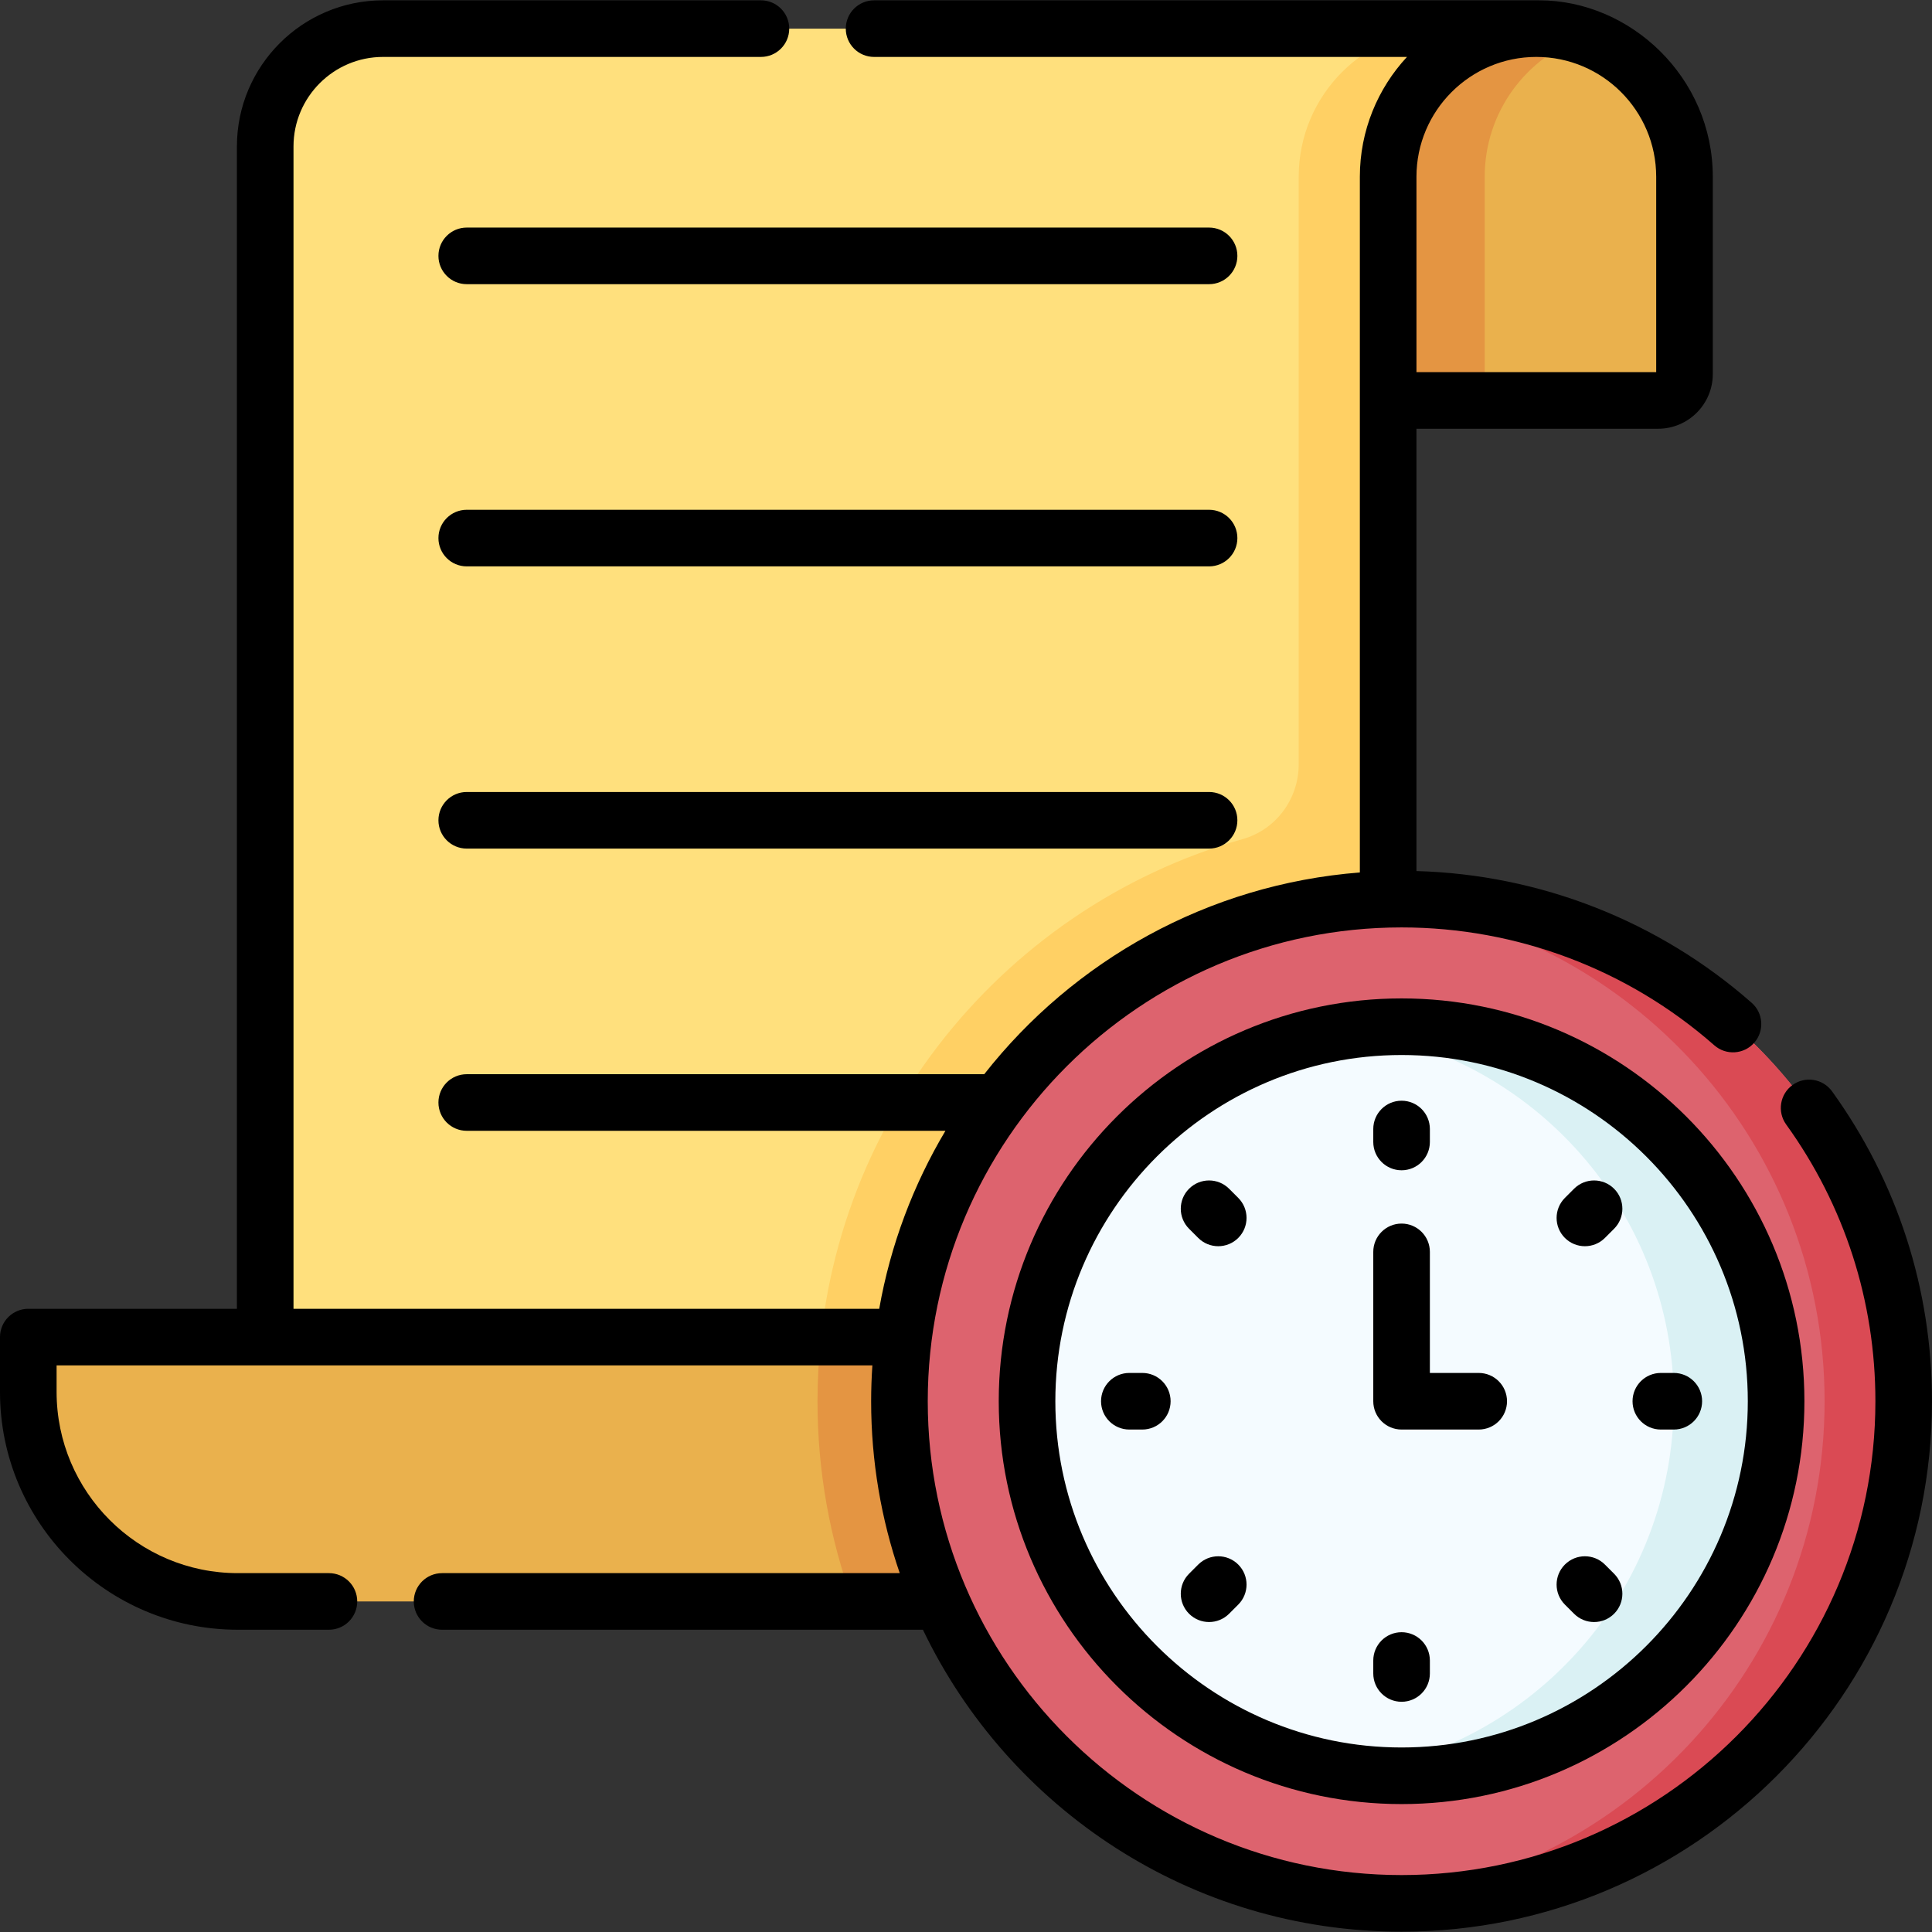 <svg id="Capa_1" enable-background="new 0 0 512 512" height="512" viewBox="0 0 512 512" width="512" xmlns="http://www.w3.org/2000/svg"><rect x="0" y="0" width="512" height="512" fill="#333333" stroke="none"/><g><g><path d="m367.876 46.853c0-21.686 17.58-39.266 39.266-39.266h-305.632c-17.246 0-31.226 13.98-31.226 31.226v355.585h297.592v-288.279z" fill="#ffe07d"/></g><path d="m383.436 7.586c-21.686 0-39.266 17.58-39.266 39.266v39.266 20 96.449c0 9.162-6.018 17.312-14.835 19.799-65.025 18.335-112.685 78.087-112.685 148.978 0 18.637 3.296 36.504 9.333 53.053h118.187 23.706v-318.278-59.266c0-21.686 17.58-39.266 39.266-39.266h-23.706z" fill="#ffd064"/><path d="m332.001 424.397h-268.985c-30.66 0-55.516-24.855-55.516-55.516v-14.537h324.5v70.053z" fill="#eab14d"/><path d="m216.649 371.345c0 18.637 3.296 36.504 9.333 53.053h106.018v-70.053h-114.418c-.61 5.584-.933 11.254-.933 17z" fill="#e49542"/><circle cx="371.431" cy="371.345" fill="#dd636e" r="133.069"/><path d="m371.431 238.276c-3.528 0-7.023.14-10.482.41 68.592 5.345 122.587 62.695 122.587 132.659s-53.994 127.314-122.586 132.659c3.459.27 6.954.41 10.482.41 73.492 0 133.069-59.577 133.069-133.069s-59.578-133.069-133.07-133.069z" fill="#da4a54"/><circle cx="371.431" cy="371.345" fill="#f4fbff" r="99.255"/><path d="m371.431 272.09c-4.599 0-9.123.32-13.556.925 48.403 6.611 85.7 48.112 85.7 98.33s-37.297 91.719-85.7 98.33c4.433.605 8.957.925 13.556.925 54.817 0 99.255-44.438 99.255-99.255s-44.438-99.255-99.255-99.255z" fill="#daf1f4"/><path d="m439.419 106.119h-71.543v-59.266c0-21.686 17.58-39.266 39.266-39.266 21.686 0 39.266 17.58 39.266 39.266v52.277c.001 3.86-3.129 6.989-6.989 6.989z" fill="#eab14d"/><path d="m419.934 9.729c-4.011-1.382-8.311-2.143-12.791-2.143-21.686 0-39.266 17.58-39.266 39.266v59.266h25.583v-59.265c-.001-17.206 11.07-31.817 26.474-37.124z" fill="#e49542"/><g><path d="m320.418 60.309h-196.727c-4.143 0-7.5 3.357-7.5 7.5s3.357 7.5 7.5 7.5h196.727c4.143 0 7.5-3.357 7.5-7.5s-3.357-7.5-7.5-7.5z"/><path d="m320.418 135.097h-196.727c-4.143 0-7.5 3.357-7.5 7.5s3.357 7.5 7.5 7.5h196.727c4.143 0 7.5-3.357 7.5-7.5s-3.357-7.5-7.5-7.5z"/><path d="m320.418 209.886h-196.727c-4.143 0-7.5 3.357-7.5 7.5s3.357 7.5 7.5 7.5h196.727c4.143 0 7.5-3.357 7.5-7.5s-3.357-7.5-7.5-7.5z"/><path d="m371.432 264.589c-58.865 0-106.755 47.89-106.755 106.755s47.889 106.756 106.755 106.756 106.755-47.891 106.755-106.756-47.89-106.755-106.755-106.755zm0 198.511c-50.594 0-91.755-41.161-91.755-91.756 0-50.594 41.161-91.755 91.755-91.755s91.755 41.161 91.755 91.755c0 50.595-41.162 91.756-91.755 91.756z"/><path d="m371.432 310.136c4.143 0 7.5-3.357 7.5-7.5v-3.436c0-4.143-3.357-7.5-7.5-7.5s-7.5 3.357-7.5 7.5v3.436c0 4.143 3.357 7.5 7.5 7.5z"/><path d="m417.144 315.027-2.43 2.429c-2.93 2.929-2.931 7.678-.003 10.606 2.926 2.928 7.675 2.933 10.606.003l2.43-2.429c2.93-2.929 2.931-7.678.003-10.606-2.929-2.931-7.678-2.93-10.606-.003z"/><path d="m432.64 371.344c0 4.143 3.357 7.5 7.5 7.5h3.436c4.143 0 7.5-3.357 7.5-7.5s-3.357-7.5-7.5-7.5h-3.436c-4.143 0-7.5 3.358-7.5 7.5z"/><path d="m302.723 363.844h-3.436c-4.143 0-7.5 3.357-7.5 7.5s3.357 7.5 7.5 7.5h3.436c4.143 0 7.5-3.357 7.5-7.5s-3.358-7.5-7.5-7.5z"/><path d="m425.317 414.625c-2.93-2.93-7.679-2.929-10.606.003-2.928 2.929-2.927 7.678.003 10.606l2.43 2.429c2.926 2.926 7.677 2.929 10.606-.003 2.928-2.929 2.927-7.678-.003-10.606z"/><path d="m371.432 432.553c-4.143 0-7.5 3.357-7.5 7.5v3.436c0 4.143 3.357 7.5 7.5 7.5s7.5-3.357 7.5-7.5v-3.436c0-4.142-3.358-7.5-7.5-7.5z"/><path d="m317.543 414.625-2.429 2.429c-2.929 2.93-2.929 7.678 0 10.607 2.931 2.929 7.678 2.928 10.607 0l2.429-2.429c2.929-2.93 2.929-7.678 0-10.607-2.929-2.927-7.677-2.927-10.607 0z"/><path d="m325.722 315.028c-2.93-2.928-7.678-2.928-10.607 0-2.929 2.93-2.929 7.678 0 10.607l2.429 2.429c2.931 2.929 7.678 2.928 10.607 0 2.929-2.93 2.929-7.678 0-10.607z"/><path d="m391.874 363.844h-12.942v-32.084c0-4.143-3.357-7.5-7.5-7.5s-7.5 3.357-7.5 7.5v39.584c0 4.143 3.357 7.5 7.5 7.5h20.442c4.143 0 7.5-3.357 7.5-7.5s-3.357-7.5-7.5-7.5z"/><path d="m485.521 289.224c-2.424-3.36-7.11-4.117-10.471-1.697-3.359 2.423-4.119 7.11-1.697 10.471 15.47 21.455 23.647 46.818 23.647 73.346 0 69.239-56.33 125.569-125.568 125.569-69.239 0-125.569-56.33-125.569-125.569 0-69.238 56.33-125.568 125.569-125.568 30.53 0 59.962 11.095 82.873 31.24 3.109 2.732 7.85 2.431 10.585-.681 2.734-3.11 2.431-7.85-.681-10.585-24.662-21.685-56.072-33.996-88.833-34.913v-117.218h64.043c7.989 0 14.489-6.5 14.489-14.489v-52.277c0-26.351-21.828-46.767-45.995-46.767h-176.27c-4.143 0-7.5 3.357-7.5 7.5s3.357 7.5 7.5 7.5h141.219c-7.741 8.348-12.486 19.511-12.486 31.767v184.356c-40.323 3.152-75.922 23.391-99.542 53.465h-137.143c-4.143 0-7.5 3.357-7.5 7.5s3.357 7.5 7.5 7.5h126.861c-8.507 14.293-14.556 30.209-17.549 47.17h-155.219v-308.032c0-13.082 10.644-23.726 23.726-23.726h100.146c4.143 0 7.5-3.357 7.5-7.5s-3.357-7.5-7.5-7.5h-100.146c-21.354 0-38.726 17.372-38.726 38.726v308.032h-55.284c-4.143 0-7.5 3.357-7.5 7.5v14.537c0 34.747 28.27 63.016 63.017 63.016h24.154c4.143 0 7.5-3.357 7.5-7.5s-3.357-7.5-7.5-7.5h-24.154c-26.477 0-48.017-21.54-48.017-48.016v-7.037h216.19c-.211 3.141-.328 6.307-.328 9.5 0 15.937 2.671 31.26 7.58 45.553h-121.284c-4.143 0-7.5 3.357-7.5 7.5s3.357 7.5 7.5 7.5h127.43c22.664 47.284 71.002 80.017 126.843 80.017 77.51 0 140.568-63.06 140.568-140.569.001-29.698-9.155-58.095-26.478-82.121zm-46.613-242.371v51.766h-63.532v-51.766c0-17.517 14.25-31.767 31.767-31.767 17.515 0 31.765 14.25 31.765 31.767z"/></g></g></svg>
